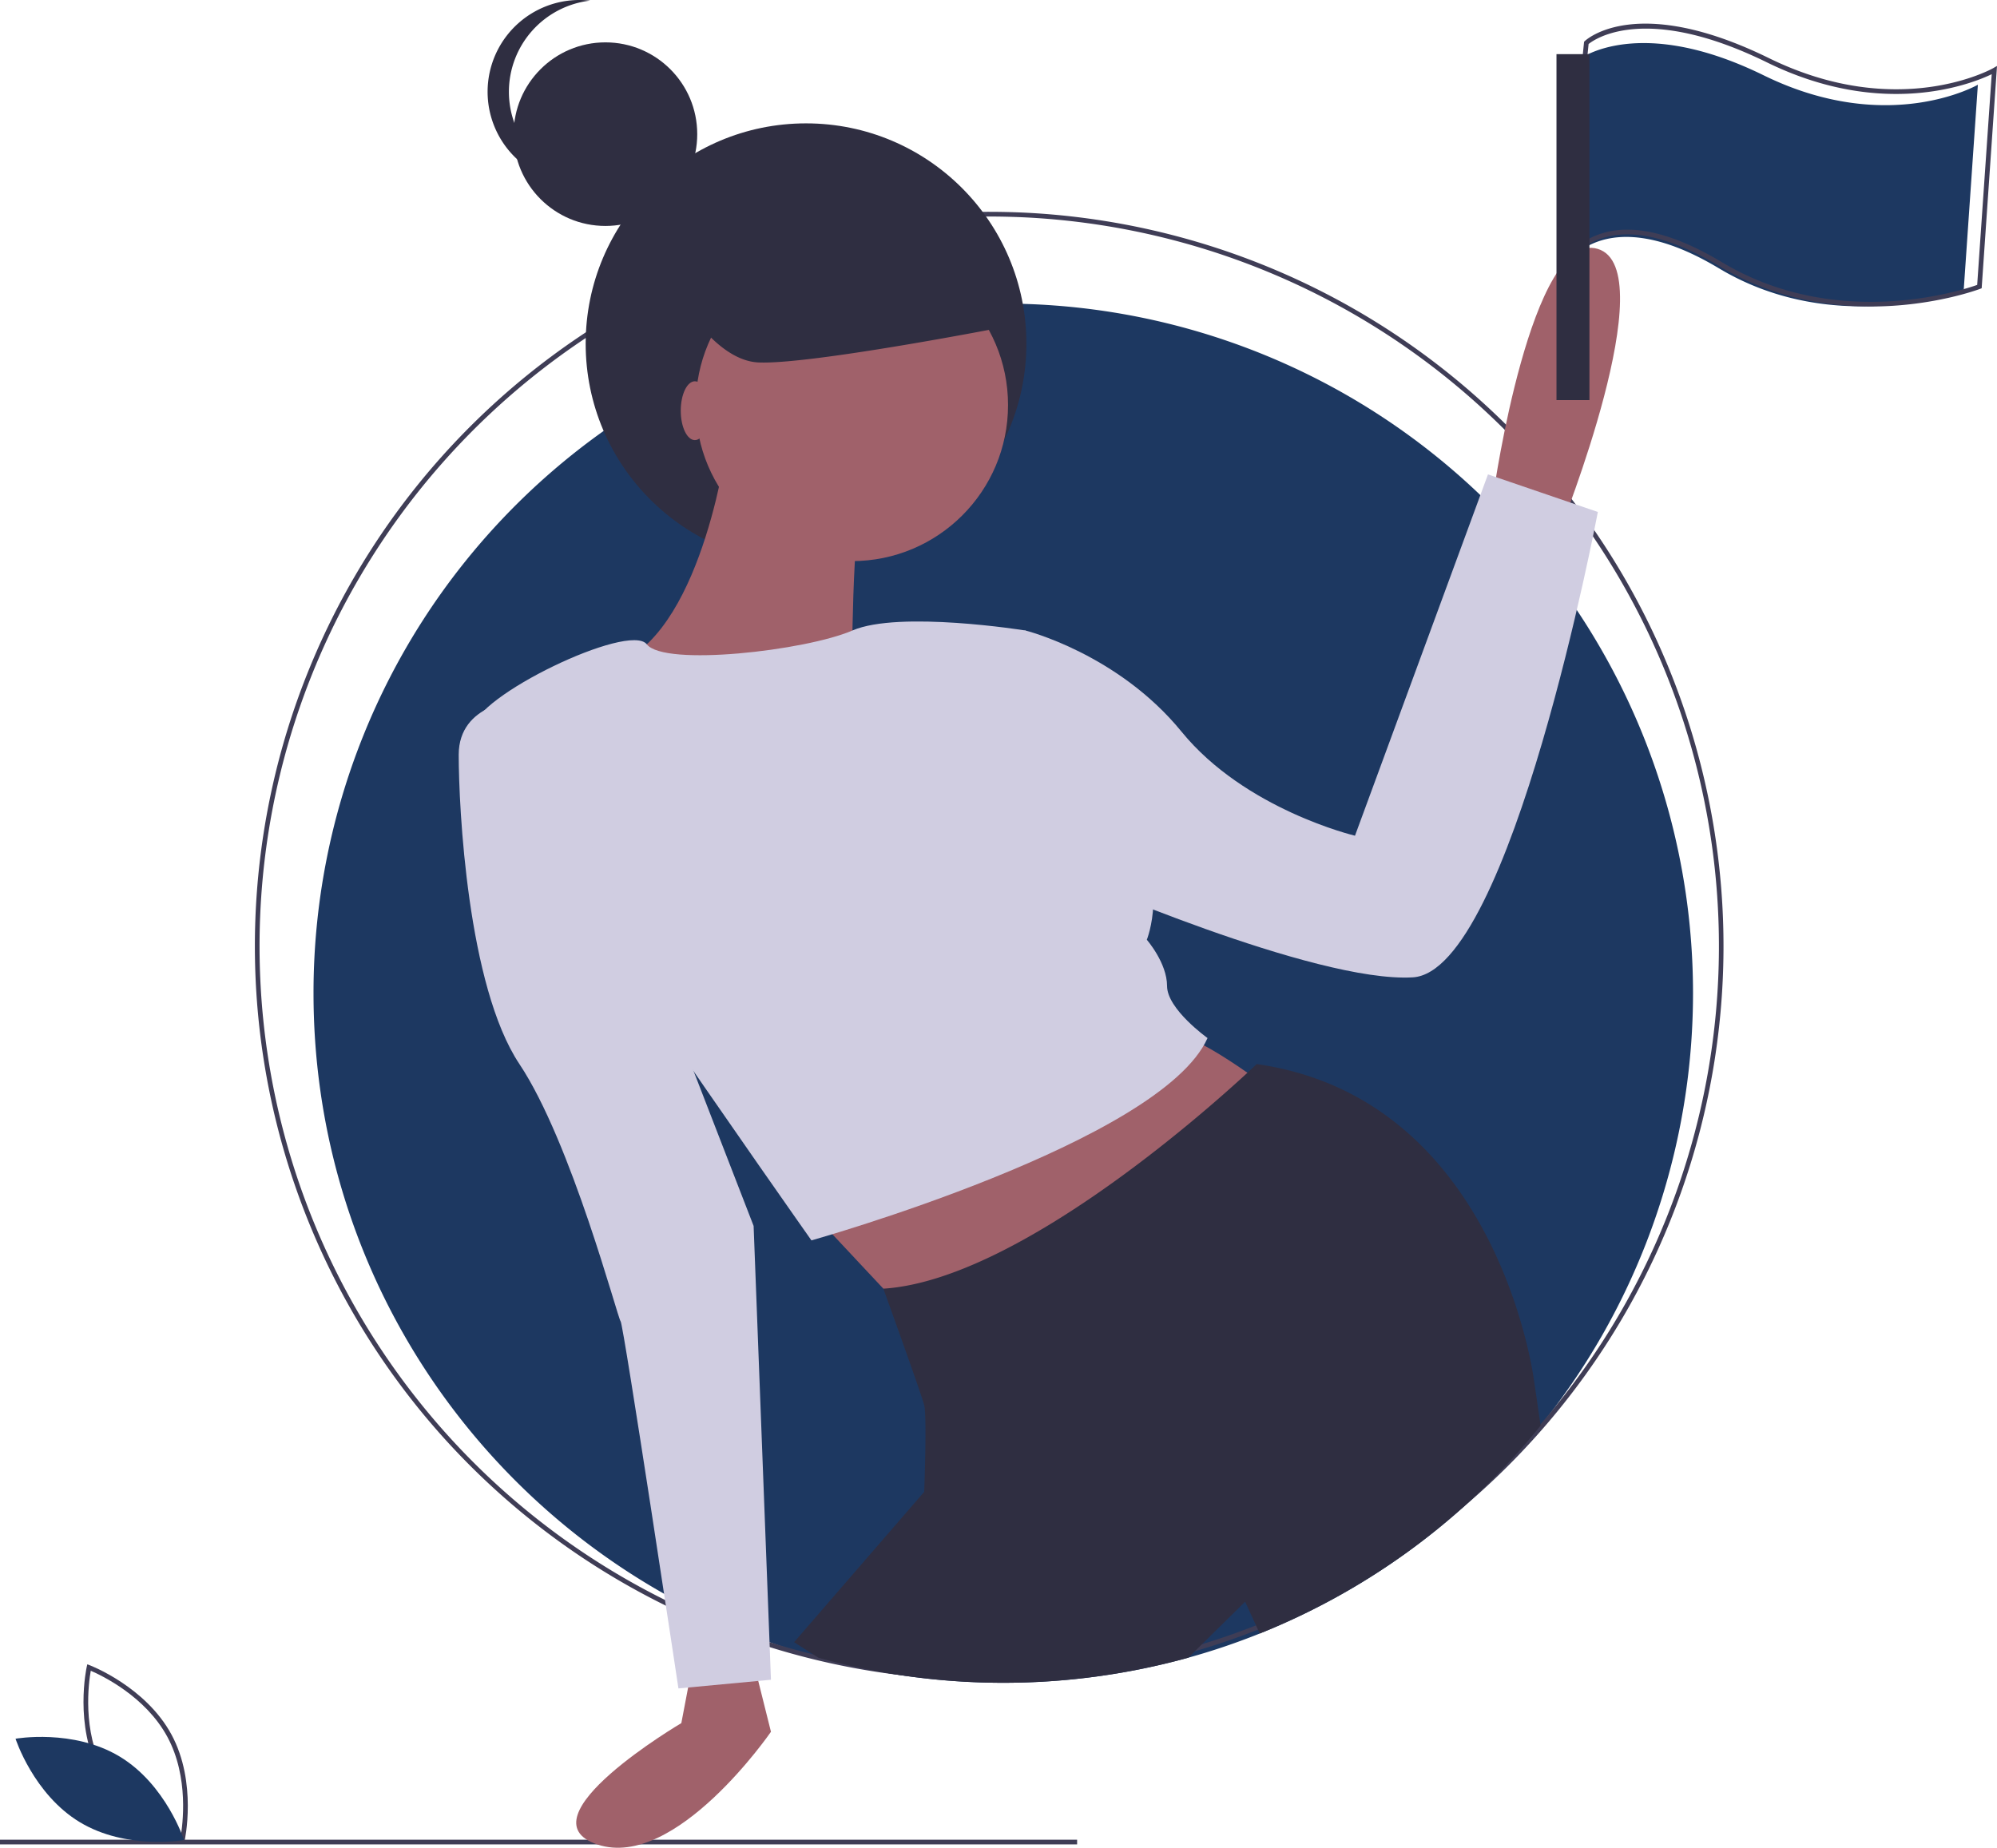 <svg data-name="Layer 1" xmlns="http://www.w3.org/2000/svg" viewBox="0 0 898.009 831.088"><path d="M710.504 26.465s26.465-20.113 82.57 7.41 96.332 4.234 96.332 4.234l-6.351 92.098s-57.164 22.23-110.094-9.527-69.867 0-69.867 0zM761.317 446.726a310.368 310.368 0 01-194.834 288 303.766 303.766 0 01-32.118 10.872 312.159 312.159 0 01-166.347.021q-11.163-3.096-21.976-6.997a306.355 306.355 0 01-47.415-21.775c-94.12-53.237-157.645-154.258-157.645-270.121a309.988 309.988 0 01295.75-309.84q7.177-.333 14.417-.328 7.956 0 15.826.392a310.126 310.126 0 01294.342 309.776z" fill="#1d3861"/><path d="M841.254 137.86c-20.374 0-44.663-4.086-68.044-18.115-21.394-12.836-39.127-17.077-52.708-12.605a27.706 27.706 0 00-16.43 13.946l-2.752 6.615L712.33 18.772l.285-.27c.936-.889 23.588-21.431 82.863 7.649 58.055 28.48 100.39 4.752 100.81 4.508l1.722-.994-.136 1.984-6.759 98-.626.244c-.354.138-21.042 7.965-49.234 7.966zM731.77 103.302c12.06 0 26.304 4.892 42.53 14.627 51.845 31.107 108.25 12.549 114.795 10.219l6.537-94.778c-8.594 4.143-48.585 20.436-101.087-5.32-54.479-26.726-77.447-10.476-80.19-8.253l-9.729 96.248a30.48 30.48 0 0115.214-10.917 37.934 37.934 0 0111.93-1.826zM444.798 755.835a330.786 330.786 0 01-88.522-12.006 322.348 322.348 0 01-23.403-7.451 327.228 327.228 0 01-50.489-23.188 330.464 330.464 0 0116.64-584.077 327.052 327.052 0 01130.422-33.49c10.225-.477 21.055-.473 32.201.067a330.352 330.352 0 01105.964 636.54 325.286 325.286 0 01-34.203 11.578 330.947 330.947 0 01-88.61 12.027zm0-658.445c-5.169 0-10.3.117-15.255.348a324.937 324.937 0 00-129.585 33.275 328.334 328.334 0 0033.634 603.373 319.052 319.052 0 0023.25 7.403 330.27 330.27 0 00176-.022 322.946 322.946 0 0033.98-11.502 328.218 328.218 0 00-105.28-632.46 348.466 348.466 0 00-16.744-.415zM0 827.459h484.355v2.117H0z" fill="#3f3d56"/><path d="M82.743 829.235l-1.136-.426c-.25-.094-25.097-9.615-36.737-31.201-11.64-21.587-5.941-47.579-5.882-47.838l.268-1.184 1.136.426c.25.094 25.097 9.614 36.737 31.2 11.64 21.588 5.94 47.58 5.882 47.839zm-36.01-32.632c9.842 18.252 29.477 27.607 34.452 29.743.946-5.332 3.913-26.895-5.92-45.129-9.83-18.231-29.474-27.602-34.451-29.742-.947 5.335-3.912 26.895 5.92 45.128z" fill="#3f3d56"/><path d="M53.765 790.036c20.919 12.585 28.975 37.583 28.975 37.583s-25.86 4.593-46.777-7.992-28.975-37.583-28.975-37.583 25.859-4.593 46.777 7.992z" fill="#1d3861"/><circle cx="362.457" cy="154.579" r="99.092" fill="#2f2e41"/><circle cx="383.089" cy="182.172" r="70.206" fill="#a0616a"/><path d="M327.184 197.773s-10.4 83.207-48.104 100.109 104.01 7.8 104.01 7.8 0-75.406 5.2-78.006-61.106-29.903-61.106-29.903zM311.583 747.72l-5.2 27.302s-72.806 42.904-37.704 54.604 78.007-50.704 78.007-50.704l-7.8-31.202zM362.287 542.302l57.205 61.105 157.314-109.209s-36.404-28.602-48.105-28.602-166.414 76.706-166.414 76.706zM671.714 221.175s16.9-118.31 46.803-109.21-16.901 126.112-16.901 126.112z" fill="#a0616a"/><path d="M461.096 283.58s-56.731-9.1-77.77 0-84.59 16.342-92.468 6.221-78.083 23.682-78.083 37.983 152.113 230.12 152.113 230.12S522.2 513.7 543.003 466.896c0 0-18.202-13.001-18.202-23.402s-9.1-20.802-9.1-20.802 10.4-26.002-7.801-49.404-46.804-89.708-46.804-89.708z" fill="#d0cde1"/><path d="M444.194 287.48l16.902-3.9s41.603 10.401 70.206 45.504 78.006 46.804 78.006 46.804l59.805-162.514 49.404 16.902s-39.003 206.717-83.207 209.318-153.413-45.504-153.413-45.504zM233.577 314.783s-27.303 1.3-27.303 24.702 3.9 104.009 27.303 139.112 44.203 114.41 45.503 115.71 26.003 165.114 26.003 165.114l41.603-3.9-7.8-204.118-40.304-104.009z" fill="#d0cde1"/><path d="M692.784 641.2a310.83 310.83 0 01-126.301 93.526l-6.574-14.312-25.544 25.184a312.159 312.159 0 01-166.347.021l-10.935-6.997 58.508-67.612s1.302-33.801 0-38.999-18.366-52.39-18.366-52.39c59.291-3.757 144.074-78.97 163.71-97.104 2.7-2.498 4.172-3.917 4.172-3.917 109.204 15.593 124.808 143.005 124.808 143.005z" fill="#2f2e41"/><ellipse cx="312.474" cy="184.724" rx="6.352" ry="13.232" fill="#a0616a"/><circle cx="272.247" cy="60.34" r="41.285" fill="#2f2e41"/><path d="M228.845 41.285A41.285 41.285 0 01265.366.282a41.285 41.285 0 100 82.006 41.285 41.285 0 01-36.521-41.003zM699.918 24.348h14.82v155.613h-14.82zM298.712 121.738s19.055 40.227 42.344 41.285 110.093-15.879 110.093-15.879l-28.582-59.28-76.218 9.526z" fill="#2f2e41"/></svg>